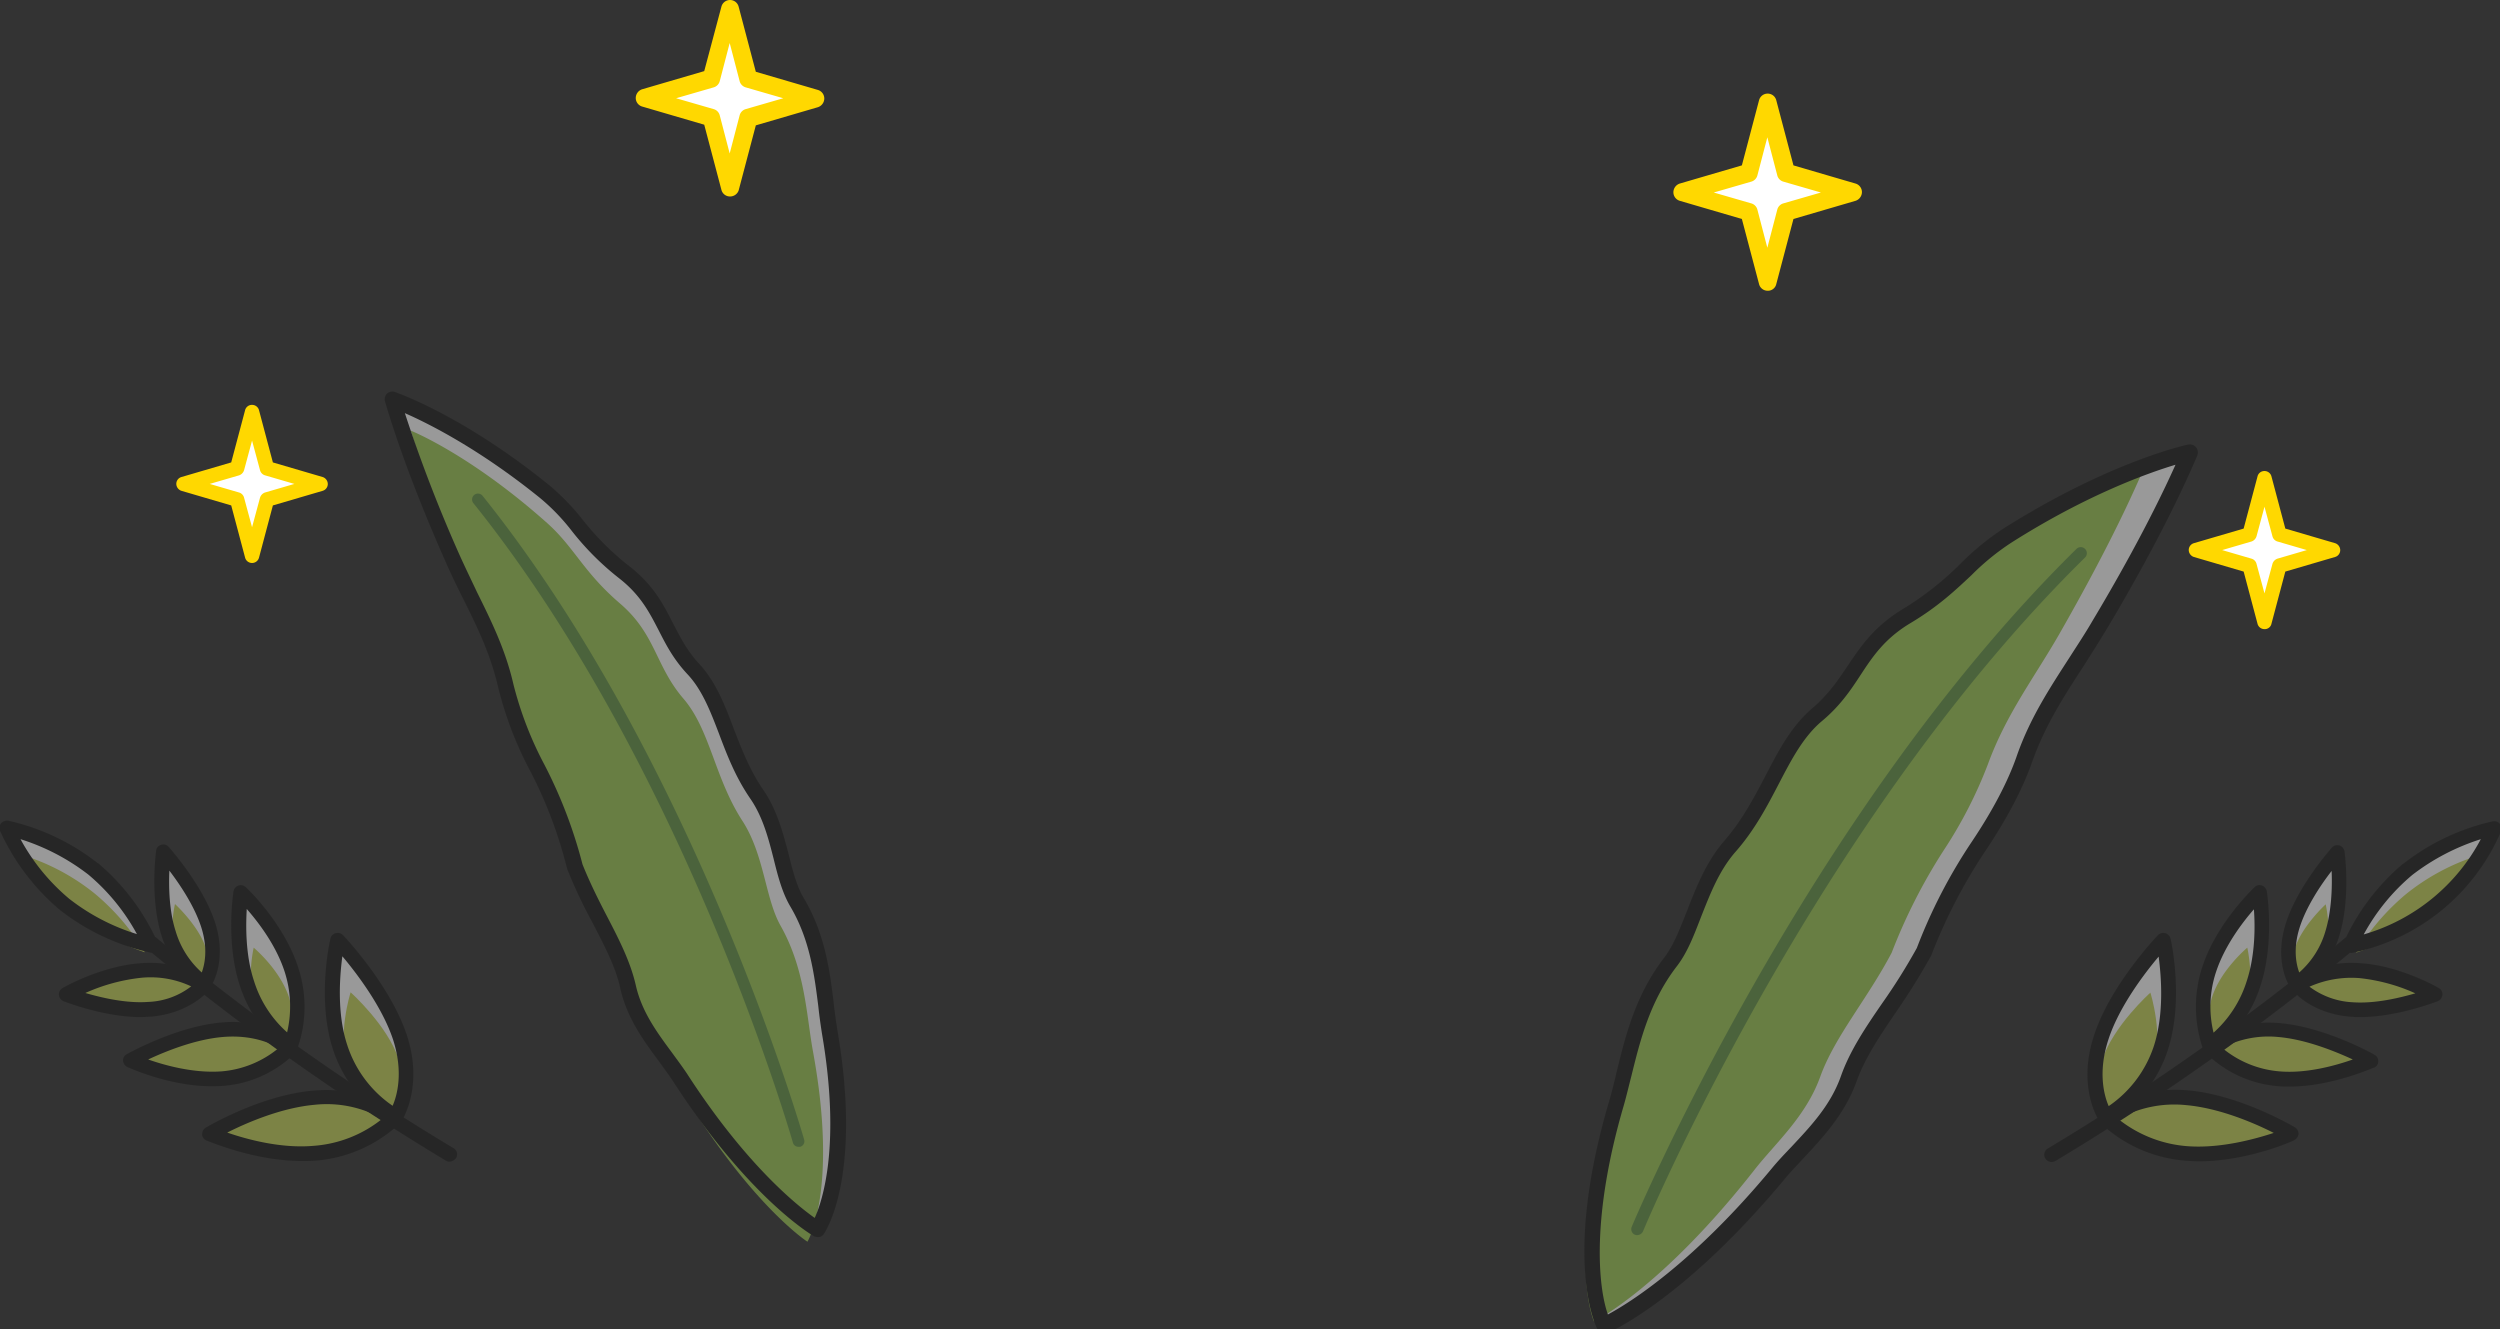 <svg id="圖層_1" data-name="圖層 1" xmlns="http://www.w3.org/2000/svg" viewBox="0 0 755.8 401.8"><rect x="0" y="0" width="755.8" height="401.8" fill="#333333" stroke="none"/><title>background</title><g style="opacity:0.5"><path d="M713.5,293.5a31.62,31.62,0,0,0-19,4.3s5.2,6.6,16.6,7.4,24.9-4.6,24.9-4.6S725,294.3,713.5,293.5Z" style="fill:#fff"/><path d="M693.1,279.9c-3.4,11,1.2,17.5,1.2,17.5s7.4-4.2,10.8-15.1,1.5-24.6,1.5-24.6S696.5,268.9,693.1,279.9Z" style="fill:#fff"/><path d="M688.9,311.3c-13.4-1.1-20.6,5.2-20.6,5.2a32.82,32.82,0,0,0,20.8,9.6c13.4,1.1,27.7-5.5,27.7-5.5S702.3,312.5,688.9,311.3Z" style="fill:#fff"/><path d="M668,293a35.83,35.83,0,0,0,.1,23.1,36.45,36.45,0,0,0,13.3-18.7c4.2-12.8,1.8-27.6,1.8-27.6S672.1,280.2,668,293Z" style="fill:#fff"/><path d="M661.1,331.9c-15.5-1.3-24.3,6.2-24.3,6.2A39.65,39.65,0,0,0,661,348.7c15.5,1.3,31.8-5.9,31.8-5.9S676.6,333.2,661.1,331.9Z" style="fill:#fff"/><path d="M635.2,313.6c-4.8,14.7,1.3,24,1.3,24a38.24,38.24,0,0,0,16.7-20.8c4.8-14.7.8-32.5.8-32.5S640.1,298.9,635.2,313.6Z" style="fill:#fff"/><path d="M727.9,262.8a64.76,64.76,0,0,0-17.4,23.1A60.52,60.52,0,0,0,754,250.4,65.61,65.61,0,0,0,727.9,262.8Z" style="fill:#fff"/><path d="M713.5,293.5a31.62,31.62,0,0,0-19,4.3s5.2,6.6,16.6,7.4,24.9-4.6,24.9-4.6S725,294.3,713.5,293.5Z" style="fill:#c5d357"/><path d="M693.8,286.7a12,12,0,0,0,1.7,11.1,14.32,14.32,0,0,0,7.5-9c2.1-6.8.1-15.4.1-15.4S695.9,280,693.8,286.7Z" style="fill:#c5d357"/><path d="M688.9,311.3c-13.4-1.1-20.6,5.2-20.6,5.2a32.82,32.82,0,0,0,20.8,9.6c13.4,1.1,27.7-5.5,27.7-5.5S702.3,312.5,688.9,311.3Z" style="fill:#c5d357"/><path d="M668.8,301.3a21.54,21.54,0,0,0,.8,15.2,21.84,21.84,0,0,0,9.4-11.9c2.7-8.3.4-18.1.4-18.1S671.5,293.1,668.8,301.3Z" style="fill:#c5d357"/><path d="M661.1,331.9c-15.5-1.3-24.3,6.2-24.3,6.2A39.65,39.65,0,0,0,661,348.7c15.5,1.3,31.8-5.9,31.8-5.9S676.6,333.2,661.1,331.9Z" style="fill:#c5d357"/><path d="M635.5,320.5c-3.4,10.5,2.2,17.4,2.2,17.4s9.8-3.9,13.2-14.3-.8-23.5-.8-23.5S638.9,310.1,635.5,320.5Z" style="fill:#c5d357"/><path d="M727.4,270.3A69.23,69.23,0,0,0,712.3,288a64.72,64.72,0,0,0,35.5-28.9A66.65,66.65,0,0,0,727.4,270.3Z" style="fill:#c5d357"/><path d="M713.5,307.5a20.08,20.08,0,0,1-2.5-.1c-12.3-.8-18-8-18.2-8.3a2.32,2.32,0,0,1-.4-1.8,2.09,2.09,0,0,1,1.1-1.5,34.43,34.43,0,0,1,20.3-4.6c11.8.8,23,7.2,23.5,7.5a2.17,2.17,0,0,1,1.1,2.1,2.32,2.32,0,0,1-1.4,1.9C736.3,302.9,724.7,307.5,713.5,307.5Zm-15.3-9.2a23.69,23.69,0,0,0,13,4.7c6.7.5,14.2-1.3,19-2.7a55,55,0,0,0-16.9-4.6h0A31.18,31.18,0,0,0,698.2,298.3Z" style="fill:#1a1a1a"/><path d="M694.3,299.6a2.14,2.14,0,0,1-1.8-.9c-.2-.3-5.2-7.5-1.5-19.4h0c3.5-11.3,13.6-22.6,14-23.1a2.22,2.22,0,0,1,2.3-.6,2.29,2.29,0,0,1,1.5,1.8c.1.6,1.9,14.3-1.6,25.6-3.6,11.7-11.5,16.2-11.9,16.4A3.55,3.55,0,0,1,694.3,299.6Zm.9-19.1c-2,6.4-1,11-.1,13.5a26.26,26.26,0,0,0,7.9-12.4c1.9-6.2,2.1-13.5,1.9-18.3-3.2,4.1-7.7,10.8-9.7,17.2Z" style="fill:#1a1a1a"/><path d="M692.2,328.5c-1.1,0-2.2,0-3.3-.1a35.05,35.05,0,0,1-22.2-10.2,1.91,1.91,0,0,1-.6-1.6,2.09,2.09,0,0,1,.8-1.6c.3-.3,8.1-6.9,22.3-5.7h0c13.7,1.2,28.1,9.2,28.7,9.6a2.11,2.11,0,0,1,1.1,2,2.05,2.05,0,0,1-1.3,1.9C717.1,322.9,704.9,328.5,692.2,328.5Zm-20.4-11.7a30.92,30.92,0,0,0,17.4,7.1c8.2.7,17-1.8,22.1-3.6-5.2-2.4-14.2-6.1-22.6-6.8h0A30.2,30.2,0,0,0,671.8,316.8Z" style="fill:#1a1a1a"/><path d="M668,318.3a2,2,0,0,1-.7-.1,2,2,0,0,1-1.4-1.4,38.75,38.75,0,0,1-.1-24.5c4.3-13.2,15.3-23.6,15.8-24.1a2.05,2.05,0,0,1,2.2-.5,2.34,2.34,0,0,1,1.5,1.7c.1.6,2.4,15.5-1.9,28.6a39.13,39.13,0,0,1-14.1,19.8A1.9,1.9,0,0,1,668,318.3Zm13.4-43.4c-3.5,4-8.8,11-11.4,18.8h0a33.3,33.3,0,0,0-.8,18.5,34.7,34.7,0,0,0,10-15.5C681.8,288.9,681.8,280.1,681.4,274.9ZM668,293Z" style="fill:#1a1a1a"/><path d="M664.8,351.1c-1.4,0-2.7-.1-4.1-.2a42.12,42.12,0,0,1-25.5-11.2,2.06,2.06,0,0,1-.7-1.7,1.94,1.94,0,0,1,.8-1.6c.4-.3,9.7-8.1,25.9-6.8h0c15.8,1.3,31.9,10.8,32.6,11.2a2.31,2.31,0,0,1,1.1,2,2.42,2.42,0,0,1-1.3,1.9C693,345.1,679.3,351.1,664.8,351.1Zm-24.4-12.8a38.07,38.07,0,0,0,20.7,8.2c10,.8,20.5-2.1,26.3-4-5.7-2.9-16.3-7.5-26.5-8.4A34.89,34.89,0,0,0,640.4,338.3Z" style="fill:#1a1a1a"/><path d="M636.5,339.8a2.58,2.58,0,0,1-1.9-1c-.3-.4-6.7-10.3-1.5-25.9,4.9-15,18.7-29.6,19.3-30.2a2.26,2.26,0,0,1,2.2-.6,2.34,2.34,0,0,1,1.6,1.6c.2.8,4.1,18.6-.8,33.7a39.46,39.46,0,0,1-17.7,22A1.92,1.92,0,0,1,636.5,339.8Zm16.1-50.6c-4.3,5.1-12,15.2-15.2,25.1h0c-3.2,9.8-1.3,16.9.1,20.1a35.37,35.37,0,0,0,13.7-18.3C654.3,306.4,653.4,295.2,652.6,289.2Zm-17.4,24.4Z" style="fill:#1a1a1a"/><path d="M620.2,351.3a2.2,2.2,0,0,1-1.1-4.1,721.39,721.39,0,0,0,89.8-63.6,2.2,2.2,0,0,1,2.8,3.4,729.79,729.79,0,0,1-90.3,64A2.66,2.66,0,0,1,620.2,351.3Z" style="fill:#1a1a1a"/><path d="M710.5,288.1a2.14,2.14,0,0,1-1.7-.8,2.38,2.38,0,0,1-.3-2.3,67.16,67.16,0,0,1,18-23.9h.1a68,68,0,0,1,27-12.8,2.24,2.24,0,0,1,2.5,3.1A62.72,62.72,0,0,1,711,288.1Zm18.8-23.6a62.2,62.2,0,0,0-14.7,18A58.44,58.44,0,0,0,750,253.7,67.09,67.09,0,0,0,729.3,264.5Z" style="fill:#1a1a1a"/></g><g style="opacity:0.5"><path d="M42.6,293.4a31.62,31.62,0,0,1,19,4.3s-5.2,6.6-16.6,7.4-25-4.5-25-4.5S31.1,294.2,42.6,293.4Z" style="fill:#fff"/><path d="M63,279.8c3.4,11-1.2,17.5-1.2,17.5s-7.4-4.2-10.8-15.1-1.5-24.6-1.5-24.6S59.6,268.8,63,279.8Z" style="fill:#fff"/><path d="M67.2,311.3c13.4-1.1,20.6,5.2,20.6,5.2A32.82,32.82,0,0,1,67,326.1c-13.4,1.1-27.6-5.5-27.6-5.5S53.8,312.4,67.2,311.3Z" style="fill:#fff"/><path d="M88.1,292.9A35.83,35.83,0,0,1,88,316a37.39,37.39,0,0,1-13.4-18.6c-4.2-12.8-1.8-27.6-1.8-27.6S83.9,280.1,88.1,292.9Z" style="fill:#fff"/><path d="M95,331.8c15.5-1.3,24.3,6.2,24.3,6.2a39.65,39.65,0,0,1-24.2,10.6c-15.4,1.3-31.8-5.9-31.8-5.9S79.5,333.1,95,331.8Z" style="fill:#fff"/><path d="M120.8,313.5c4.8,14.7-1.3,24-1.3,24a38.24,38.24,0,0,1-16.7-20.8c-4.8-14.7-.8-32.5-.8-32.5S116,298.8,120.8,313.5Z" style="fill:#fff"/><path d="M28.1,262.7a64.76,64.76,0,0,1,17.4,23.1,63.68,63.68,0,0,1-26.1-12.4A65.94,65.94,0,0,1,2,250.3,64.35,64.35,0,0,1,28.1,262.7Z" style="fill:#fff"/><path d="M42.6,293.4a31.62,31.62,0,0,1,19,4.3s-5.2,6.6-16.6,7.4-25-4.5-25-4.5S31.1,294.2,42.6,293.4Z" style="fill:#c5d357"/><path d="M62.2,286.6a12,12,0,0,1-1.7,11.1,14.62,14.62,0,0,1-7.5-9c-2.1-6.8-.1-15.4-.1-15.4S60.1,279.9,62.2,286.6Z" style="fill:#c5d357"/><path d="M67.2,311.3c13.4-1.1,20.6,5.2,20.6,5.2A32.82,32.82,0,0,1,67,326.1c-13.4,1.1-27.6-5.5-27.6-5.5S53.8,312.4,67.2,311.3Z" style="fill:#c5d357"/><path d="M87.3,301.3a21.54,21.54,0,0,1-.8,15.2,21.84,21.84,0,0,1-9.4-11.9c-2.7-8.3-.4-18.1-.4-18.1S84.5,293,87.3,301.3Z" style="fill:#c5d357"/><path d="M95,331.8c15.5-1.3,24.3,6.2,24.3,6.2a39.65,39.65,0,0,1-24.2,10.6c-15.4,1.3-31.8-5.9-31.8-5.9S79.5,333.1,95,331.8Z" style="fill:#c5d357"/><path d="M120.6,320.4c3.4,10.5-2.2,17.4-2.2,17.4s-9.8-3.9-13.2-14.3.8-23.5.8-23.5S117.2,310,120.6,320.4Z" style="fill:#c5d357"/><path d="M28.7,270.2a69.23,69.23,0,0,1,15.1,17.7A64.72,64.72,0,0,1,8.3,259,65.52,65.52,0,0,1,28.7,270.2Z" style="fill:#c5d357"/><path d="M42.6,307.5c-11.2,0-22.8-4.6-23.4-4.8a2.32,2.32,0,0,1-1.4-1.9,2.26,2.26,0,0,1,1.1-2.1c.5-.3,11.6-6.6,23.5-7.5a34.43,34.43,0,0,1,20.3,4.6,2.4,2.4,0,0,1,1.1,1.5,2.32,2.32,0,0,1-.4,1.8c-.2.3-5.9,7.4-18.2,8.3C44.3,307.4,43.4,307.5,42.6,307.5Zm-16.8-7.3c4.8,1.4,12.3,3.2,19,2.7a22.63,22.63,0,0,0,13-4.7,28.84,28.84,0,0,0-15.1-2.6h0A55.83,55.83,0,0,0,25.8,300.2Zm16.8-6.8Z" style="fill:#1a1a1a"/><path d="M61.8,299.5a2.28,2.28,0,0,1-1.1-.3c-.3-.2-8.2-4.7-11.9-16.4-3.5-11.3-1.7-25-1.6-25.6a2,2,0,0,1,1.5-1.8,2.22,2.22,0,0,1,2.3.6c.4.5,10.5,11.8,14.1,23.1h0c3.7,11.9-1.3,19.1-1.5,19.4A2,2,0,0,1,61.8,299.5ZM51.2,263.2c-.2,4.8-.1,12.1,1.9,18.3A26.92,26.92,0,0,0,61,294c.9-2.5,1.9-7.1-.1-13.5S54.4,267.4,51.2,263.2Z" style="fill:#1a1a1a"/><path d="M63.9,328.4c-12.7,0-24.9-5.6-25.4-5.8a2.35,2.35,0,0,1-1.3-1.9,2.11,2.11,0,0,1,1.1-2c.6-.3,15-8.4,28.7-9.6h0c14.2-1.2,22,5.5,22.3,5.8a2.47,2.47,0,0,1,.8,1.6,1.91,1.91,0,0,1-.6,1.6,34.55,34.55,0,0,1-22.2,10.2C66.1,328.4,65,328.4,63.9,328.4Zm-19.1-8.1c5.1,1.8,13.8,4.2,22.1,3.6a30.92,30.92,0,0,0,17.4-7.1c-2.8-1.6-8.5-4-16.9-3.3S49.9,317.9,44.8,320.3Z" style="fill:#1a1a1a"/><path d="M88,318.2a2,2,0,0,1-1.3-.4A39.91,39.91,0,0,1,72.5,298c-4.3-13.1-2-28-1.9-28.6a2.22,2.22,0,0,1,3.7-1.2c.5.4,11.5,10.9,15.8,24.1a38.07,38.07,0,0,1-.1,24.5,2.17,2.17,0,0,1-1.4,1.4ZM74.6,274.8c-.3,5.2-.4,14,2.2,21.8a34.45,34.45,0,0,0,10,15.5,34.2,34.2,0,0,0-.8-18.5h0C83.4,285.7,78.1,278.8,74.6,274.8Z" style="fill:#1a1a1a"/><path d="M91.2,351c-14.4,0-28.1-6-28.8-6.2a2.05,2.05,0,0,1-1.3-1.9,2.31,2.31,0,0,1,1.1-2c.7-.4,16.8-9.9,32.6-11.2l.2,2.2-.2-2.2c16.2-1.4,25.5,6.4,25.9,6.7a2.09,2.09,0,0,1,.8,1.6,2.34,2.34,0,0,1-.7,1.7,41.87,41.87,0,0,1-25.5,11.2C93.9,351,92.6,351,91.2,351Zm-22.5-8.6c5.8,2,16.2,4.9,26.2,4a37.32,37.32,0,0,0,20.7-8.2A34.33,34.33,0,0,0,95.1,334C85,334.9,74.4,339.5,68.7,342.4Z" style="fill:#1a1a1a"/><path d="M119.5,339.7a2,2,0,0,1-1.1-.3,40.14,40.14,0,0,1-17.7-22c-5-15.1-1-33-.8-33.7a2.17,2.17,0,0,1,1.6-1.6,2.26,2.26,0,0,1,2.2.6c.6.6,14.3,15.2,19.3,30.2h0c5.1,15.6-1.3,25.5-1.5,25.9A2.52,2.52,0,0,1,119.5,339.7Zm-16-50.6c-.8,6.1-1.7,17.3,1.5,26.9a35.37,35.37,0,0,0,13.7,18.3c1.4-3.2,3.3-10.3.1-20.1h0C115.5,304.3,107.8,294.2,103.5,289.1Z" style="fill:#1a1a1a"/><path d="M135.9,351.2a2,2,0,0,1-1.1-.3,732.89,732.89,0,0,1-90.3-64,2.2,2.2,0,1,1,2.8-3.4,721.39,721.39,0,0,0,89.8,63.6,2.17,2.17,0,0,1,.8,3A2.73,2.73,0,0,1,135.9,351.2Z" style="fill:#1a1a1a"/><path d="M45.6,288a.9.9,0,0,1-.5-.1,68,68,0,0,1-27-12.8A68.32,68.32,0,0,1,0,251.2a2.34,2.34,0,0,1,.3-2.3,2.54,2.54,0,0,1,2.2-.8,68,68,0,0,1,27,12.8h.1a67.16,67.16,0,0,1,18,23.9,2.34,2.34,0,0,1-.3,2.3A2.09,2.09,0,0,1,45.6,288ZM6.2,253.7a62.2,62.2,0,0,0,14.7,18,63.79,63.79,0,0,0,20.5,10.7,62.2,62.2,0,0,0-14.7-18A65.82,65.82,0,0,0,6.2,253.7Z" style="fill:#1a1a1a"/></g><g style="opacity:0.5"><path d="M118.7,120.8s20.1,6.9,46.1,27.9c9,7.3,11.8,14.9,24.1,24.5,12,9.3,11.5,19.1,20.8,29.2,8.9,9.5,10,24.5,19.1,37.8,7.3,10.5,7.1,24.1,12.2,32.7,8.1,13.6,8,28.1,9.9,39.3,7.4,43.5-3.7,59.6-3.7,59.6S228.3,361,205.6,326c-5.1-7.9-13.2-16.1-15.8-27.6s-10.8-22.8-16-36.4a138.42,138.42,0,0,0-11.2-29.7,111.39,111.39,0,0,1-9.6-25c-3.2-14.3-10.2-25.3-15.8-37.7C131.9,157.6,123.8,138.4,118.7,120.8Z" style="fill:#fff"/><path d="M124.2,130.2s17.9,7.1,41.4,28.1c8.1,7.3,10.8,14.7,21.9,24.2,10.8,9.3,10.6,18.8,19.1,28.7,8.1,9.4,9.4,23.9,17.8,36.9,6.7,10.3,6.9,23.5,11.6,31.8,7.5,13.3,7.8,27.3,9.8,38.1,7.7,42.1-1.7,57.4-1.7,57.4s-16.9-10.9-37.8-45.3c-4.7-7.8-12.1-15.8-14.7-27s-10.1-22.1-15.1-35.3a156.37,156.37,0,0,0-10.6-28.9,117.42,117.42,0,0,1-9.1-24.4c-3.2-13.9-9.7-24.6-14.9-36.8C136.8,166.1,129.2,147.3,124.2,130.2Z" style="fill:#9dc953"/><path d="M247.2,374a2.66,2.66,0,0,1-1.2-.3c-.8-.5-19.6-11.5-42.4-46.6-1.3-2-2.8-4-4.3-6.1-4.6-6.2-9.8-13.2-11.8-22.3-1.4-6.4-4.8-12.8-8.3-19.6a154.06,154.06,0,0,1-7.7-16.3c0-.1-.1-.2-.1-.3a133.77,133.77,0,0,0-11-29.2,109.39,109.39,0,0,1-9.8-25.5c-2.3-10-6.3-18.2-10.6-26.8-1.7-3.4-3.4-6.9-5-10.5-5.7-12.8-13.5-31.7-18.6-49.1a2.33,2.33,0,0,1,.6-2.4,2.39,2.39,0,0,1,2.4-.5c.8.3,20.8,7.2,46.8,28.3a70.61,70.61,0,0,1,10.1,10.5,83.33,83.33,0,0,0,14,13.9c7.2,5.6,10.2,11.4,13.1,17.1,2.2,4.2,4.2,8.3,8,12.4,5,5.4,7.7,12.3,10.4,19.5,2.4,6.2,4.8,12.5,8.9,18.5,4.3,6.2,6.1,13.4,7.8,19.8,1.2,4.9,2.4,9.5,4.5,13,6.5,10.9,7.9,22.2,9.1,32.1.3,2.8.7,5.5,1.1,8,7.5,44-3.6,60.7-4.1,61.4A2,2,0,0,1,247.2,374ZM176.1,261.3c2.2,5.5,4.8,10.7,7.4,15.7,3.7,7.1,7.1,13.8,8.7,20.8,1.8,8.1,6.5,14.4,11,20.5,1.6,2.2,3.1,4.2,4.5,6.3,17.7,27.4,33.2,39.8,38.6,43.6,2.5-5.5,7.9-22.4,2.2-55.7-.4-2.6-.8-5.3-1.1-8.2-1.2-9.5-2.5-20.2-8.5-30.3-2.4-4.1-3.7-9-5-14.3-1.6-6.3-3.3-12.8-7.1-18.3-4.4-6.4-7-13.1-9.4-19.5-2.6-6.8-5.1-13.3-9.5-18s-6.6-9.1-8.8-13.4c-2.8-5.4-5.4-10.5-11.7-15.5a84.14,84.14,0,0,1-14.7-14.7,62.48,62.48,0,0,0-9.5-9.8c-18.2-14.7-33.5-22.4-40.8-25.6a443.56,443.56,0,0,0,16.9,43.7c1.6,3.5,3.3,7,4.9,10.4,4.2,8.5,8.6,17.3,11,27.8a108,108,0,0,0,9.4,24.4A142.64,142.64,0,0,1,176.1,261.3Z" style="fill:#1a1a1a"/><path d="M241.4,346.7a1.71,1.71,0,0,1-1.7-1.3c-.3-1.1-32.8-113.8-96.6-193.3a1.78,1.78,0,0,1,2.8-2.2c64.2,80.1,96.9,193.5,97.2,194.6a1.73,1.73,0,0,1-1.2,2.2Z" style="fill:#649446"/></g><g style="opacity:0.5"><path d="M661.9,136.8s-23.4,5-55.2,25.2c-11.1,7-15.2,15.1-30.2,24.2-14.7,8.8-15.4,19.9-27.2,29.9-11.2,9.5-14.4,26.1-26.4,39.8-9.5,10.8-11.1,26.1-17.9,35-10.8,14.1-12.7,30.4-16.3,42.7-14.1,47.7-3.8,67.2-3.8,67.2s22.5-9.6,52.6-45.8c6.8-8.2,16.9-16.2,21.4-28.8s15.1-23.9,22.8-38.4a161.32,161.32,0,0,1,16.4-31.7c5.4-8,10.7-17.3,14-26.8,5.5-15.6,14.8-26.9,22.6-40.2C642.3,176.3,653.8,155.9,661.9,136.8Z" style="fill:#fff"/><path d="M648.5,140.7s-21,5.6-50,26c-10.1,7.1-14,15-27.7,24.2-13.3,9-14.4,19.6-25.2,29.6-10.3,9.5-13.7,25.5-24.8,39-8.8,10.7-10.8,25.3-17.2,34.1-10.1,13.9-12.3,29.5-16,41.4-14.2,46.2-5.7,64.5-5.7,64.5s20.4-10,48.4-45.7c6.3-8.1,15.6-16.1,20-28.3s14.2-23.4,21.6-37.5a169.37,169.37,0,0,1,15.7-30.9A134,134,0,0,0,601,231c5.5-15.1,14.1-26.3,21.5-39.2C629.7,179.2,640.7,159.2,648.5,140.7Z" style="fill:#9dc953"/><path d="M485,403.1a2.33,2.33,0,0,1-2.1-1.3c-.4-.8-10.6-20.9,3.6-69,.8-2.7,1.5-5.6,2.2-8.6,2.7-11,5.7-23.4,14.5-34.8,2.8-3.7,4.7-8.7,6.8-14,2.7-6.9,5.7-14.7,11.2-21.1,5.4-6.2,9-13,12.5-19.7,4-7.7,7.8-15,14.1-20.4,4.8-4.1,7.7-8.3,10.7-12.8,4-5.9,8-12,16.8-17.3a92.65,92.65,0,0,0,17.5-13.8,79.38,79.38,0,0,1,12.7-10.4c31.9-20.2,55-25.3,56-25.5a2.43,2.43,0,0,1,2.4.8,2.49,2.49,0,0,1,.4,2.5c-8.5,20-20.8,41.5-27.4,52.5-2.3,3.8-4.7,7.6-7,11.2-5.9,9.1-11.5,17.7-15.4,28.6-2.9,8.3-7.7,17.5-14.3,27.3A162.15,162.15,0,0,0,584,288.5c0,.1-.1.2-.1.3A202,202,0,0,1,573.2,306c-4.9,7.2-9.4,13.9-11.9,20.9-3.5,9.8-10.2,17-16.1,23.3-2,2.2-4,4.2-5.7,6.3C509.4,392.7,487,402.6,486,403A3.75,3.75,0,0,1,485,403.1ZM657.7,140.5c-8.3,2.5-26.9,9.1-49.7,23.6a74,74,0,0,0-12,9.8c-4.6,4.3-9.8,9.3-18.3,14.4-7.9,4.7-11.5,10.1-15.3,15.9-3,4.6-6.2,9.3-11.6,13.8-5.6,4.7-9.2,11.6-13,18.9-3.6,6.9-7.3,14-13.1,20.6-5,5.7-7.7,12.8-10.4,19.6-2.2,5.7-4.2,11-7.5,15.2-8.1,10.6-11,22.5-13.6,33-.8,3.1-1.5,6.1-2.3,8.9-9.8,33.4-7.8,54.7-4.8,63.2,6.3-3.4,25.5-15.2,49.5-44.1,1.8-2.2,3.8-4.3,5.9-6.5,5.9-6.3,12-12.7,15.1-21.6,2.7-7.6,7.4-14.6,12.5-22a180.1,180.1,0,0,0,10.4-16.6,160,160,0,0,1,16.6-32.1c6.3-9.4,11-18.3,13.7-26.2,4-11.4,10.1-20.6,15.9-29.6,2.3-3.6,4.7-7.2,6.9-11C638.6,177.7,649.5,158.8,657.7,140.5Z" style="fill:#1a1a1a"/><path d="M495,373.4a1.7,1.7,0,0,1-.7-.1,1.84,1.84,0,0,1-1-2.4c.5-1.2,52-123.8,134.4-204.9a1.84,1.84,0,1,1,2.6,2.6C548.4,249.1,497.2,371,496.7,372.3A2,2,0,0,1,495,373.4Z" style="fill:#649446"/></g><polygon points="220.7 2.7 226.3 23.8 246.5 29.7 226.3 35.6 220.7 56.8 215.1 35.6 194.9 29.7 215.1 23.8 220.7 2.7" style="fill:#fff"/><path d="M220.7,59.4h0a2.67,2.67,0,0,1-2.6-2l-5.2-19.7-18.8-5.5a2.7,2.7,0,0,1-1.9-2.6,2.8,2.8,0,0,1,1.9-2.6l18.8-5.5L218.1,2a2.69,2.69,0,0,1,5.2,0l5.2,19.7,18.8,5.5a2.7,2.7,0,0,1,1.9,2.6,2.8,2.8,0,0,1-1.9,2.6l-18.8,5.5-5.2,19.7A2.74,2.74,0,0,1,220.7,59.4ZM204.4,29.7,215.8,33a2.65,2.65,0,0,1,1.8,1.9l3,11.5,3-11.5a2.65,2.65,0,0,1,1.8-1.9l11.4-3.3-11.4-3.3a2.65,2.65,0,0,1-1.8-1.9l-3-11.5-3,11.5a2.65,2.65,0,0,1-1.8,1.9Z" style="fill:#ffd800"/><polygon points="534.4 31.1 540.1 52.3 560.3 58.2 540.1 64 534.4 85.2 528.8 64 508.6 58.2 528.8 52.3 534.4 31.1" style="fill:#fff"/><path d="M534.4,87.9h0a2.67,2.67,0,0,1-2.6-2l-5.2-19.7-18.8-5.5a2.7,2.7,0,0,1-1.9-2.6,2.8,2.8,0,0,1,1.9-2.6L526.6,50l5.2-19.7a2.67,2.67,0,0,1,2.6-2h0a2.67,2.67,0,0,1,2.6,2L542.2,50,561,55.5a2.7,2.7,0,0,1,1.9,2.6,2.8,2.8,0,0,1-1.9,2.6l-18.8,5.5L537,85.9A2.59,2.59,0,0,1,534.4,87.9ZM518.1,58.2l11.4,3.3a2.65,2.65,0,0,1,1.8,1.9l3,11.5,3-11.5a2.65,2.65,0,0,1,1.8-1.9l11.4-3.3-11.4-3.3a2.65,2.65,0,0,1-1.8-1.9l-3-11.5-3,11.5a2.65,2.65,0,0,1-1.8,1.9Zm10.7-5.9Z" style="fill:#ffd800"/><polygon points="684.6 144.6 689.1 161.6 705.3 166.3 689.1 171 684.6 188 680.1 171 663.9 166.3 680.1 161.6 684.6 144.6" style="fill:#fff"/><path d="M684.6,190.2a2.16,2.16,0,0,1-2.1-1.6l-4.2-15.8-15-4.4a2.25,2.25,0,0,1-1.6-2.1,2.16,2.16,0,0,1,1.6-2.1l15-4.4,4.2-15.8a2.13,2.13,0,0,1,2.1-1.6,2.16,2.16,0,0,1,2.1,1.6l4.2,15.8,15,4.4a2.25,2.25,0,0,1,1.6,2.1,2.16,2.16,0,0,1-1.6,2.1l-15,4.4-4.2,15.8A2.05,2.05,0,0,1,684.6,190.2Zm-12.8-23.9,8.9,2.6a2.21,2.21,0,0,1,1.5,1.6l2.4,8.9,2.4-8.9a2.4,2.4,0,0,1,1.5-1.6l8.9-2.6-8.9-2.6a2.21,2.21,0,0,1-1.5-1.6l-2.4-8.9-2.4,8.9a2.4,2.4,0,0,1-1.5,1.6Z" style="fill:#ffd800"/><polygon points="76.2 124.6 80.7 141.6 96.9 146.3 80.7 151 76.2 168 71.7 151 55.5 146.3 71.7 141.6 76.2 124.6" style="fill:#fff"/><path d="M76.2,170.2a2.16,2.16,0,0,1-2.1-1.6l-4.2-15.8-15-4.4a2.25,2.25,0,0,1-1.6-2.1,2.16,2.16,0,0,1,1.6-2.1l15-4.4L74.1,124a2.13,2.13,0,0,1,2.1-1.6,2.16,2.16,0,0,1,2.1,1.6l4.2,15.8,15,4.4a2.25,2.25,0,0,1,1.6,2.1,2.16,2.16,0,0,1-1.6,2.1l-15,4.4-4.2,15.8A2.16,2.16,0,0,1,76.2,170.2ZM63.4,146.3l8.9,2.6a2.21,2.21,0,0,1,1.5,1.6l2.4,8.9,2.4-8.9a2.4,2.4,0,0,1,1.5-1.6l8.9-2.6-8.9-2.6a2.21,2.21,0,0,1-1.5-1.6l-2.4-8.9-2.4,8.9a2.4,2.4,0,0,1-1.5,1.6Z" style="fill:#ffd800"/></svg>